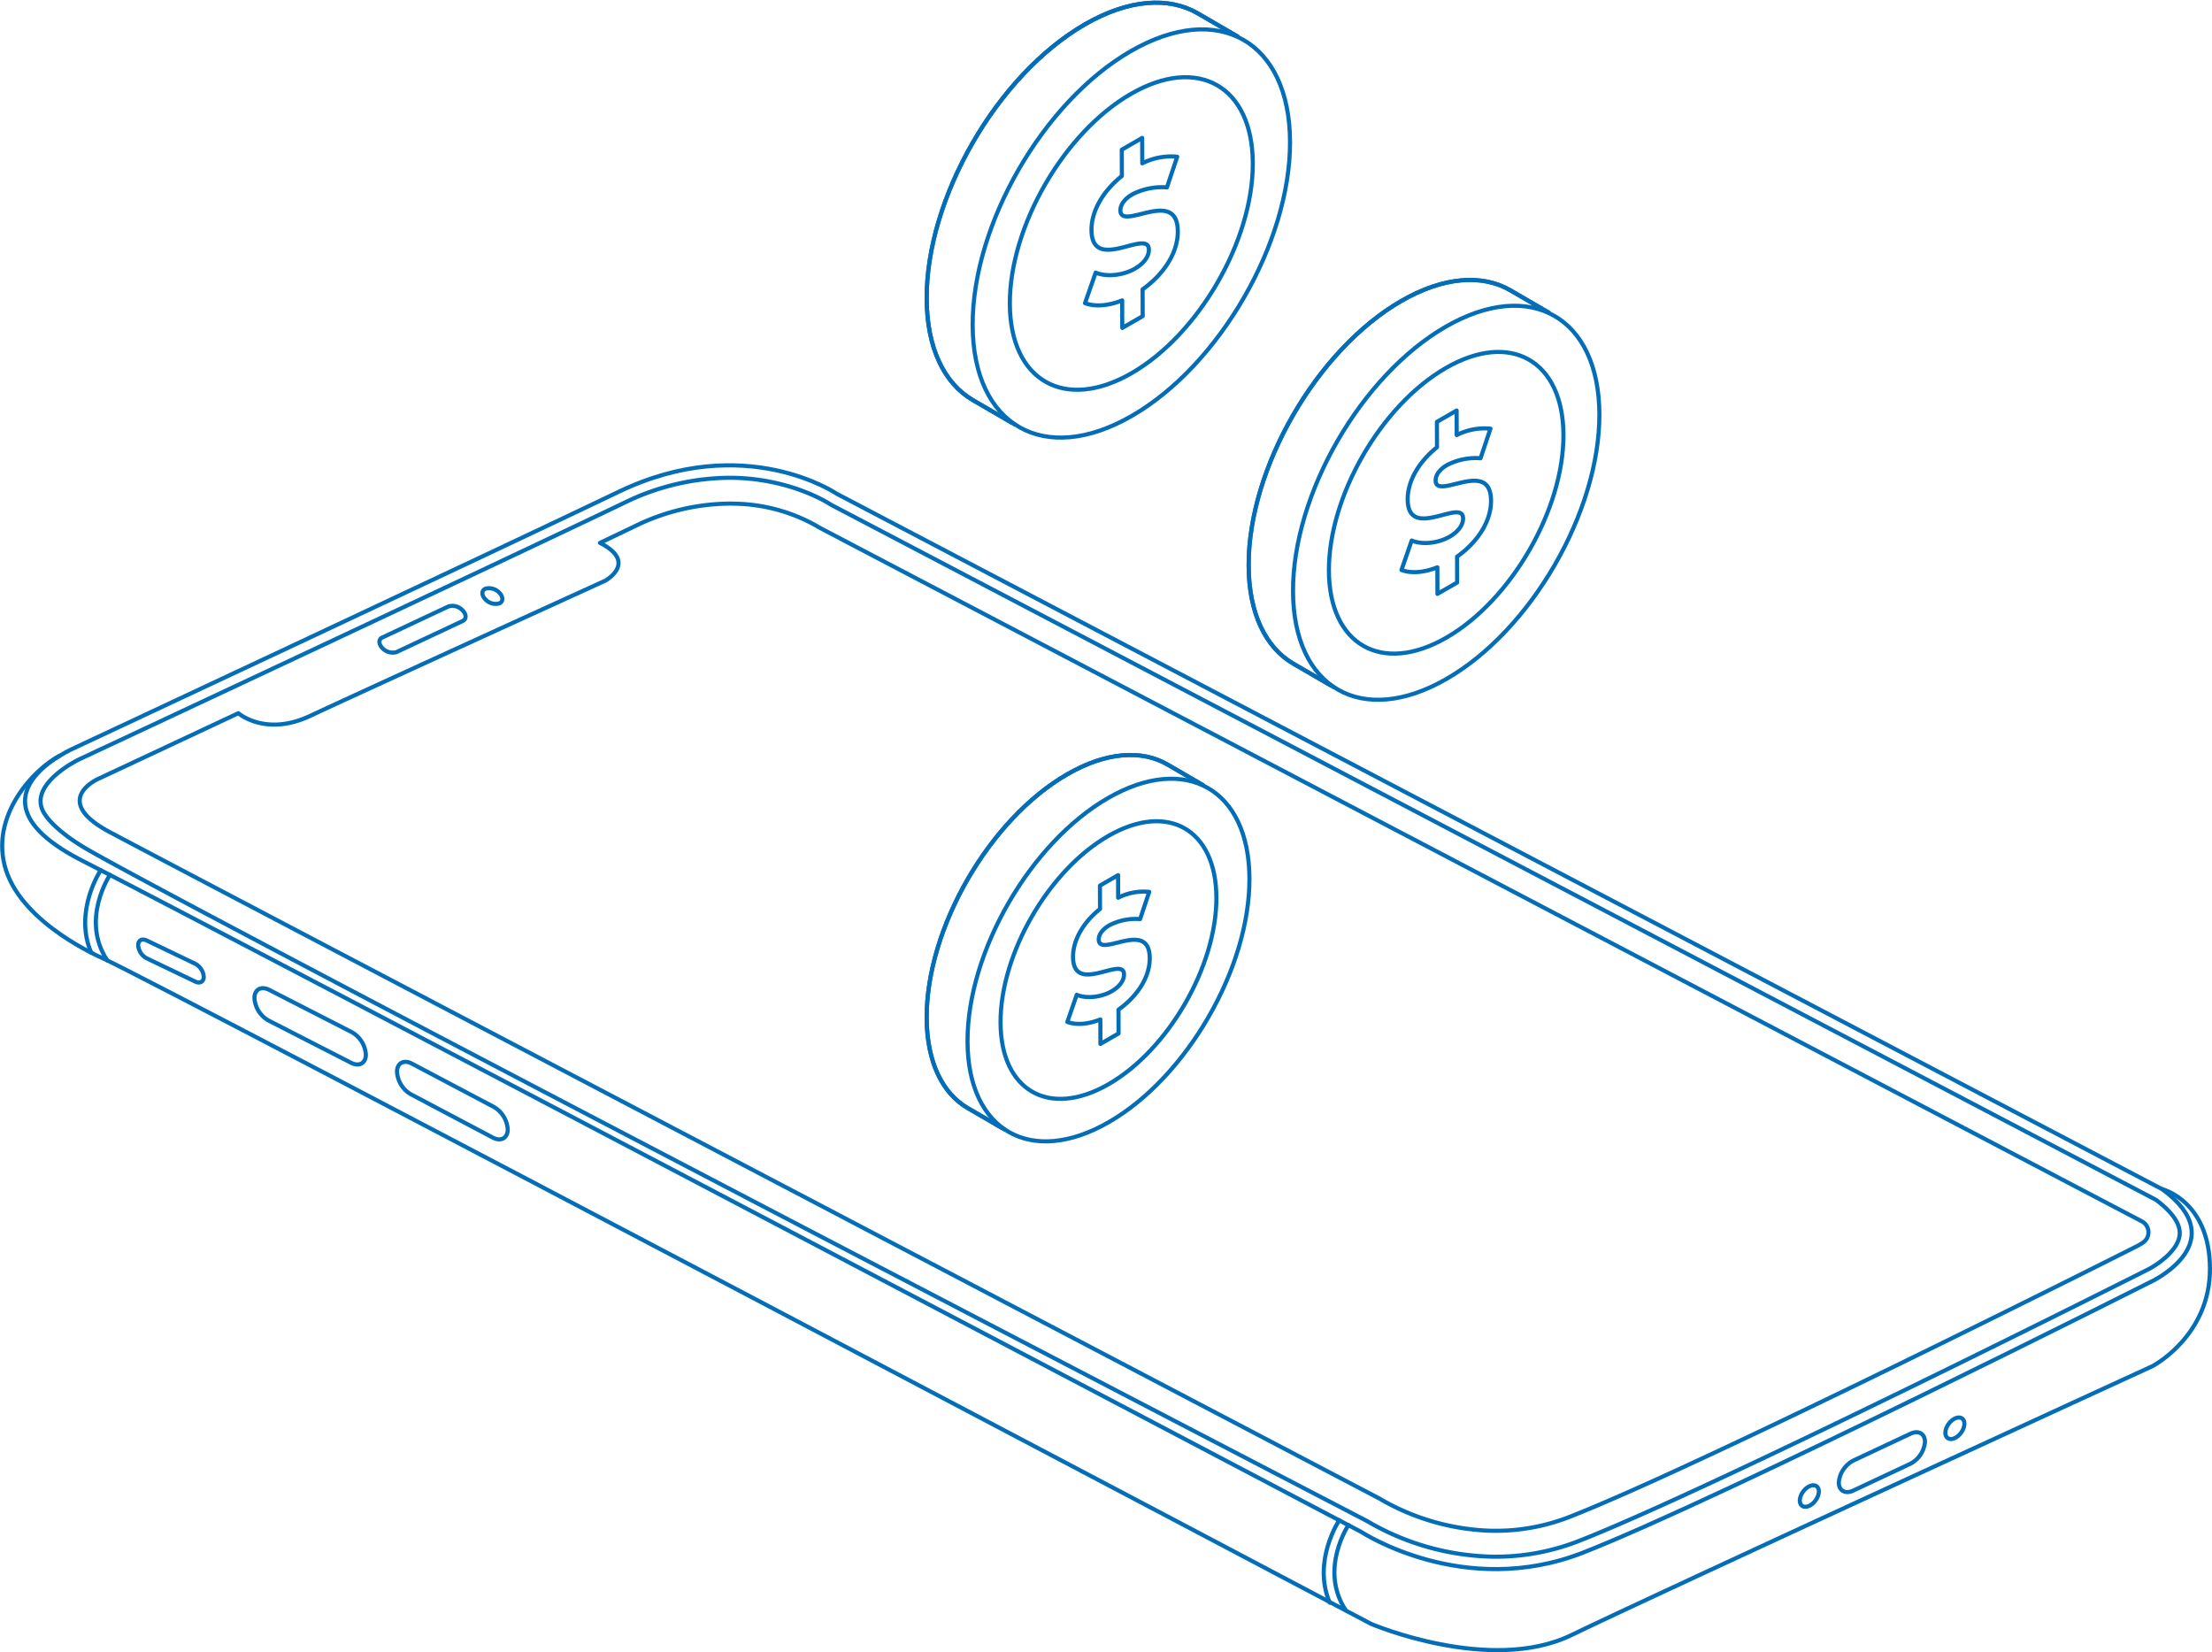 <svg xmlns="http://www.w3.org/2000/svg" width="537.476" height="401.461" viewBox="0 0 537.476 401.461">
  <g id="手機線條圖-04" transform="translate(0.529 113.06)">
    <path id="Path_1248" data-name="Path 1248" d="M206.447,8.639S184.141-6.6,153.48,8.11,21.33,70.3,21.33,70.3-7.185,82.371,23.162,97.809,333.929,260.9,333.929,260.9s24.843,16.319,53.787,5c33.812-13.23,138.359-65.991,138.359-65.991s19.838-9.52,2.4-22.321Z" transform="translate(-3.626 -1.706)" fill="none" stroke="#036eb7" stroke-linecap="round" stroke-linejoin="round" stroke-width="1"/>
    <path id="Path_1249" data-name="Path 1249" d="M25.606,96.016c29.2,16.787,308,161.638,310.8,163.118l.123.061.115.077a62.5,62.5,0,0,0,30.462,8.524h0a55.233,55.233,0,0,0,20.727-3.8c33.3-13.031,137.071-65.347,138.167-65.9,1.924-.928,7.5-4.477,7.865-8.531.284-3.227-2.928-6.362-5.749-8.47l-322-168.92-.138-.092c-.092-.061-9.482-6.286-24.031-6.431a58.784,58.784,0,0,0-26.1,6.117C125.538,26.315,24.7,73.495,23.682,73.97l-.092.038s-13.721,6.516-8.164,13.8C15.426,87.814,17.726,91.485,25.606,96.016Z" transform="translate(-4.774 -2.626)" fill="none" stroke="#036eb7" stroke-linecap="round" stroke-linejoin="round" stroke-width="1"/>
    <path id="Path_1250" data-name="Path 1250" d="M526.8,199.084s11.5,2.821,11.582,19.24-13.943,23.739-13.943,23.739-121.357,55.7-141.157,65.331-48.713-2.69-48.713-2.69S41.944,150.125,26.207,142.882c0,0-19.087-8.072-23.341-21.317S9.956,96.782,15.9,93.77" transform="translate(-1.934 -23.2)" fill="none" stroke="#036eb7" stroke-linecap="round" stroke-linejoin="round" stroke-width="1"/>
    <path id="Path_1251" data-name="Path 1251" d="M35.056,131.54S27.8,142.363,34.4,152.305" transform="translate(-8.866 -32.019)" fill="none" stroke="#036eb7" stroke-linecap="round" stroke-linejoin="round" stroke-width="1"/>
    <path id="Path_1252" data-name="Path 1252" d="M32.019,130.03S25.374,140,29.712,150.09" transform="translate(-8.076 -31.666)" fill="none" stroke="#036eb7" stroke-linecap="round" stroke-linejoin="round" stroke-width="1"/>
    <path id="Path_1253" data-name="Path 1253" d="M427.666,337.58s-7.259,10.823-.652,20.765" transform="translate(-100.529 -80.122)" fill="none" stroke="#036eb7" stroke-linecap="round" stroke-linejoin="round" stroke-width="1"/>
    <path id="Path_1254" data-name="Path 1254" d="M424.629,336.06s-6.646,9.973-2.307,20.06" transform="translate(-99.738 -79.768)" fill="none" stroke="#036eb7" stroke-linecap="round" stroke-linejoin="round" stroke-width="1"/>
    <path id="Path_1255" data-name="Path 1255" d="M105.322,185.538,85.293,175.282a6.734,6.734,0,0,1-3.4-5.557h0c.069-2.039,1.709-2.867,3.649-1.847l20.029,10.256a6.734,6.734,0,0,1,3.4,5.557h0C108.9,185.73,107.261,186.557,105.322,185.538Z" transform="translate(-20.6 -40.4)" fill="none" stroke="#036eb7" stroke-linecap="round" stroke-linejoin="round" stroke-width="1"/>
    <path id="Path_1256" data-name="Path 1256" d="M58.883,162.224l-11.789-5.657a3.9,3.9,0,0,1-2.054-3.181h0c.008-1.188.951-1.694,2.093-1.127l11.789,5.657a3.9,3.9,0,0,1,2.054,3.181h0C60.968,162.285,60.026,162.791,58.883,162.224Z" transform="translate(-11.998 -36.801)" fill="none" stroke="#036eb7" stroke-linecap="round" stroke-linejoin="round" stroke-width="1"/>
    <path id="Path_1257" data-name="Path 1257" d="M150.322,209.163l-19.9-10.517a6.76,6.76,0,0,1-3.334-5.6h0c.092-2.039,1.748-2.844,3.672-1.8l19.9,10.517a6.76,6.76,0,0,1,3.334,5.6h0C153.9,209.4,152.246,210.213,150.322,209.163Z" transform="translate(-31.153 -45.85)" fill="none" stroke="#036eb7" stroke-linecap="round" stroke-linejoin="round" stroke-width="1"/>
    <ellipse id="Ellipse_50" data-name="Ellipse 50" cx="2.966" cy="1.855" rx="2.966" ry="1.855" transform="matrix(0.6, -0.8, 0.8, 0.6, 471.209, 235.228)" fill="none" stroke="#036eb7" stroke-linecap="round" stroke-linejoin="round" stroke-width="1"/>
    <ellipse id="Ellipse_51" data-name="Ellipse 51" cx="2.966" cy="1.855" rx="2.966" ry="1.855" transform="matrix(0.6, -0.8, 0.8, 0.6, 435.843, 251.69)" fill="none" stroke="#036eb7" stroke-linecap="round" stroke-linejoin="round" stroke-width="1"/>
    <path id="Path_1258" data-name="Path 1258" d="M601.461,315.88l-13.805,6.485c-1.955.92-3.541.023-3.526-1.985h0a6.609,6.609,0,0,1,3.6-5.335l13.805-6.485c1.955-.92,3.541-.023,3.526,1.985h0A6.626,6.626,0,0,1,601.461,315.88Z" transform="translate(-137.859 -73.263)" fill="none" stroke="#036eb7" stroke-linecap="round" stroke-linejoin="round" stroke-width="1"/>
    <path id="Path_1259" data-name="Path 1259" d="M141.763,49.912,125.674,57.47a3.385,3.385,0,0,1-3.434-.966h0c-.951-.973-.966-2.123-.031-2.568L138.3,46.378a3.385,3.385,0,0,1,3.434.966h0C142.683,48.318,142.7,49.467,141.763,49.912Z" transform="translate(-29.853 -12.096)" fill="none" stroke="#036eb7" stroke-linecap="round" stroke-linejoin="round" stroke-width="1"/>
    <path id="Path_1260" data-name="Path 1260" d="M158.314,44.322h0a3.385,3.385,0,0,1-3.434-.966h0c-.951-.973-.966-2.123-.031-2.568h0a3.385,3.385,0,0,1,3.434.966h0C159.234,42.728,159.249,43.885,158.314,44.322Z" transform="translate(-37.473 -10.791)" fill="none" stroke="#036eb7" stroke-linecap="round" stroke-linejoin="round" stroke-width="1"/>
    <path id="Path_1261" data-name="Path 1261" d="M33.862,93.681c29.58,15.722,305.424,160.3,308.2,161.761l.368.192.337.215a57.108,57.108,0,0,0,25.924,7.535c.452.015.912.031,1.372.031a49.268,49.268,0,0,0,18.512-3.4c32.462-12.709,133.346-63.5,137.653-65.676l.107-.054a12.245,12.245,0,0,0,1.6-.958,3.006,3.006,0,0,0,.138-4.768c-.015-.015-.031-.023-.046-.038a2.531,2.531,0,0,0-.452-.291L205.971,19.527l-.36-.245a41.886,41.886,0,0,0-19.57-5.412c-.406-.015-.82-.023-1.242-.031a52.949,52.949,0,0,0-23.479,5.534c-2.384,1.142-5.212,2.491-8.393,4.009h0c9.306,4.745,1.3,9.175,1.3,9.175s-60.8,27.725-71.7,32.854-17.469-.644-17.469-.644C45.551,73.912,32.812,79.876,31.225,80.62,31.217,80.612,19.045,85.809,33.862,93.681Z" transform="translate(-7.672 -4.539)" fill="none" stroke="#036eb7" stroke-linecap="round" stroke-linejoin="round" stroke-width="1"/>
  </g>
  <g id="硬幣-05" transform="translate(225.166 183.442)">
    <path id="Path_1262" data-name="Path 1262" d="M68.091,8.381l-8.608-5C53.254-.236,44.621.271,35.1,5.769,16.193,16.688.9,43.157.97,64.9,1,75.7,4.81,83.294,10.961,86.868q4.188,2.423,8.368,4.862" transform="translate(-0.97 -1.07)" fill="none" stroke="#036eb7" stroke-linecap="round" stroke-linejoin="round" stroke-width="1"/>
    <g id="Group_552" data-name="Group 552" transform="translate(0 0)">
      <path id="Path_1263" data-name="Path 1263" d="M68.091,8.381l-8.608-5C53.254-.236,44.621.271,35.1,5.769,16.193,16.688.9,43.157.97,64.9,1,75.7,4.81,83.294,10.961,86.868Q15.484,89.5,20,92.117" transform="translate(-0.97 -1.07)" fill="none" stroke="#036eb7" stroke-linecap="round" stroke-linejoin="round" stroke-width="1"/>
    </g>
    <path id="Path_1264" data-name="Path 1264" d="M46.652,12.48C27.743,23.4,12.46,49.876,12.52,71.611S27.966,102.117,46.884,91.2s34.2-37.4,34.14-59.131S65.578,1.56,46.652,12.48Z" transform="translate(-2.597 -2.016)" fill="none" stroke="#036eb7" stroke-linecap="round" stroke-linejoin="round" stroke-width="1"/>
    <path id="Path_1265" data-name="Path 1265" d="M48,23.4C33.518,31.759,21.817,52.025,21.86,68.674,21.9,85.306,33.681,92.033,48.165,83.665S74.351,55.023,74.308,38.391C74.265,21.742,62.469,15.041,48,23.4Z" transform="translate(-3.913 -3.71)" fill="none" stroke="#036eb7" stroke-linecap="round" stroke-linejoin="round" stroke-width="1"/>
    <path id="Path_1266" data-name="Path 1266" d="M60.775,55.239c-.026-9.7-12.371.077-12.388-4.553-.009-1.314,1.04-2.56,2.56-3.445a13.942,13.942,0,0,1,7.483-1.512l2.216-6.615A13.675,13.675,0,0,0,53.1,40.54l-.017-5.49-4.407,2.543.017,5.679c-4.029,3.213-6.563,7.517-6.555,11.615.026,9.519,12.371-.464,12.388,4.3,0,1.538-1.16,3.007-3.033,4.089-2.44,1.409-6.039,1.873-8.453.842L40.75,70.711c2.139.808,5.017.6,8.024-.6l.017,5.945L53.2,73.512l-.017-5.782C57.562,64.629,60.793,60.007,60.775,55.239Z" transform="translate(-6.575 -5.858)" fill="none" stroke="#036eb7" stroke-linecap="round" stroke-linejoin="round" stroke-width="1"/>
  </g>
  <g id="硬幣-05-2" data-name="硬幣-05" transform="translate(303.398 68.021)">
    <path id="Path_1262-2" data-name="Path 1262" d="M73.9,9.014,64.551,3.581C57.783-.349,48.4.2,38.058,6.176,17.512,18.041.9,46.8.97,70.43,1,82.164,5.143,90.416,11.827,94.3q4.551,2.632,9.092,5.284" transform="translate(-0.97 -1.07)" fill="none" stroke="#036eb7" stroke-linecap="round" stroke-linejoin="round" stroke-width="1"/>
    <g id="Group_552-2" data-name="Group 552" transform="translate(0 0)">
      <path id="Path_1263-2" data-name="Path 1263" d="M73.9,9.014,64.551,3.581C57.783-.349,48.4.2,38.058,6.176,17.512,18.041.9,46.8.97,70.43,1,82.164,5.143,90.416,11.827,94.3q4.915,2.857,9.82,5.7" transform="translate(-0.97 -1.07)" fill="none" stroke="#036eb7" stroke-linecap="round" stroke-linejoin="round" stroke-width="1"/>
    </g>
    <path id="Path_1264-2" data-name="Path 1264" d="M49.608,12.886C29.062,24.751,12.455,53.522,12.52,77.14S29.3,110.289,49.86,98.424s37.163-40.636,37.1-64.253S70.173,1.022,49.608,12.886Z" transform="translate(-1.738 -1.517)" fill="none" stroke="#036eb7" stroke-linecap="round" stroke-linejoin="round" stroke-width="1"/>
    <path id="Path_1265-2" data-name="Path 1265" d="M50.267,23.712c-15.739,9.083-28.453,31.1-28.407,49.2C21.907,90.98,34.705,98.289,50.444,89.2S78.9,58.074,78.851,40C78.8,21.91,65.987,14.629,50.267,23.712Z" transform="translate(-2.359 -2.316)" fill="none" stroke="#036eb7" stroke-linecap="round" stroke-linejoin="round" stroke-width="1"/>
    <path id="Path_1266-2" data-name="Path 1266" d="M62.51,56.987c-.028-10.539-13.442.084-13.461-4.948-.009-1.428,1.13-2.782,2.782-3.743a15.15,15.15,0,0,1,8.131-1.643l2.408-7.188a14.859,14.859,0,0,0-8.2,1.55l-.019-5.965-4.789,2.763.019,6.17c-4.378,3.491-7.132,8.168-7.123,12.621.028,10.343,13.442-.5,13.461,4.677,0,1.671-1.26,3.267-3.3,4.443-2.651,1.531-6.563,2.035-9.186.915L40.75,73.8c2.324.877,5.452.653,8.719-.653l.019,6.46,4.789-2.763-.019-6.283C59.019,67.191,62.529,62.168,62.51,56.987Z" transform="translate(-3.615 -3.33)" fill="none" stroke="#036eb7" stroke-linecap="round" stroke-linejoin="round" stroke-width="1"/>
  </g>
  <g id="硬幣-05-3" data-name="硬幣-05" transform="translate(225.166 0.644)">
    <path id="Path_1262-3" data-name="Path 1262" d="M76.532,9.3,66.841,3.672C59.83-.4,50.11.171,39.394,6.36,18.108,18.653.893,48.45.97,72.928,1,85.085,5.293,93.634,12.218,97.658q4.715,2.727,9.42,5.474" transform="translate(-0.97 -1.07)" fill="none" stroke="#036eb7" stroke-linecap="round" stroke-linejoin="round" stroke-width="1"/>
    <g id="Group_552-3" data-name="Group 552" transform="translate(0 0)">
      <path id="Path_1263-3" data-name="Path 1263" d="M76.532,9.3,66.841,3.672C59.83-.4,50.11.171,39.394,6.36,18.108,18.653.893,48.45.97,72.928,1,85.085,5.293,93.634,12.218,97.658q5.092,2.959,10.174,5.909" transform="translate(-0.97 -1.07)" fill="none" stroke="#036eb7" stroke-linecap="round" stroke-linejoin="round" stroke-width="1"/>
    </g>
    <path id="Path_1264-3" data-name="Path 1264" d="M50.944,13.07C29.658,25.363,12.452,55.17,12.52,79.638s17.389,34.343,38.685,22.051,38.5-42.1,38.434-66.568S72.25.778,50.944,13.07Z" transform="translate(-1.349 -1.291)" fill="none" stroke="#036eb7" stroke-linecap="round" stroke-linejoin="round" stroke-width="1"/>
    <path id="Path_1265-3" data-name="Path 1265" d="M51.29,23.852C34.984,33.263,21.812,56.077,21.86,74.82c.048,18.724,13.308,26.3,29.614,16.877S80.952,59.453,80.9,40.729C80.855,21.986,67.576,14.442,51.29,23.852Z" transform="translate(-1.656 -1.686)" fill="none" stroke="#036eb7" stroke-linecap="round" stroke-linejoin="round" stroke-width="1"/>
    <path id="Path_1266-3" data-name="Path 1266" d="M63.294,57.778c-.029-10.919-13.927.087-13.946-5.126-.01-1.48,1.17-2.882,2.882-3.878a15.7,15.7,0,0,1,8.424-1.7l2.5-7.447a15.394,15.394,0,0,0-8.491,1.605l-.019-6.18-4.961,2.863.019,6.393c-4.536,3.617-7.389,8.462-7.379,13.076.029,10.716,13.927-.522,13.946,4.845,0,1.731-1.306,3.385-3.414,4.6-2.747,1.586-6.8,2.108-9.517.948L40.75,75.2c2.408.909,5.648.677,9.033-.677l.019,6.693,4.961-2.863-.019-6.509C59.677,68.348,63.313,63.145,63.294,57.778Z" transform="translate(-2.277 -2.187)" fill="none" stroke="#036eb7" stroke-linecap="round" stroke-linejoin="round" stroke-width="1"/>
  </g>
</svg>
